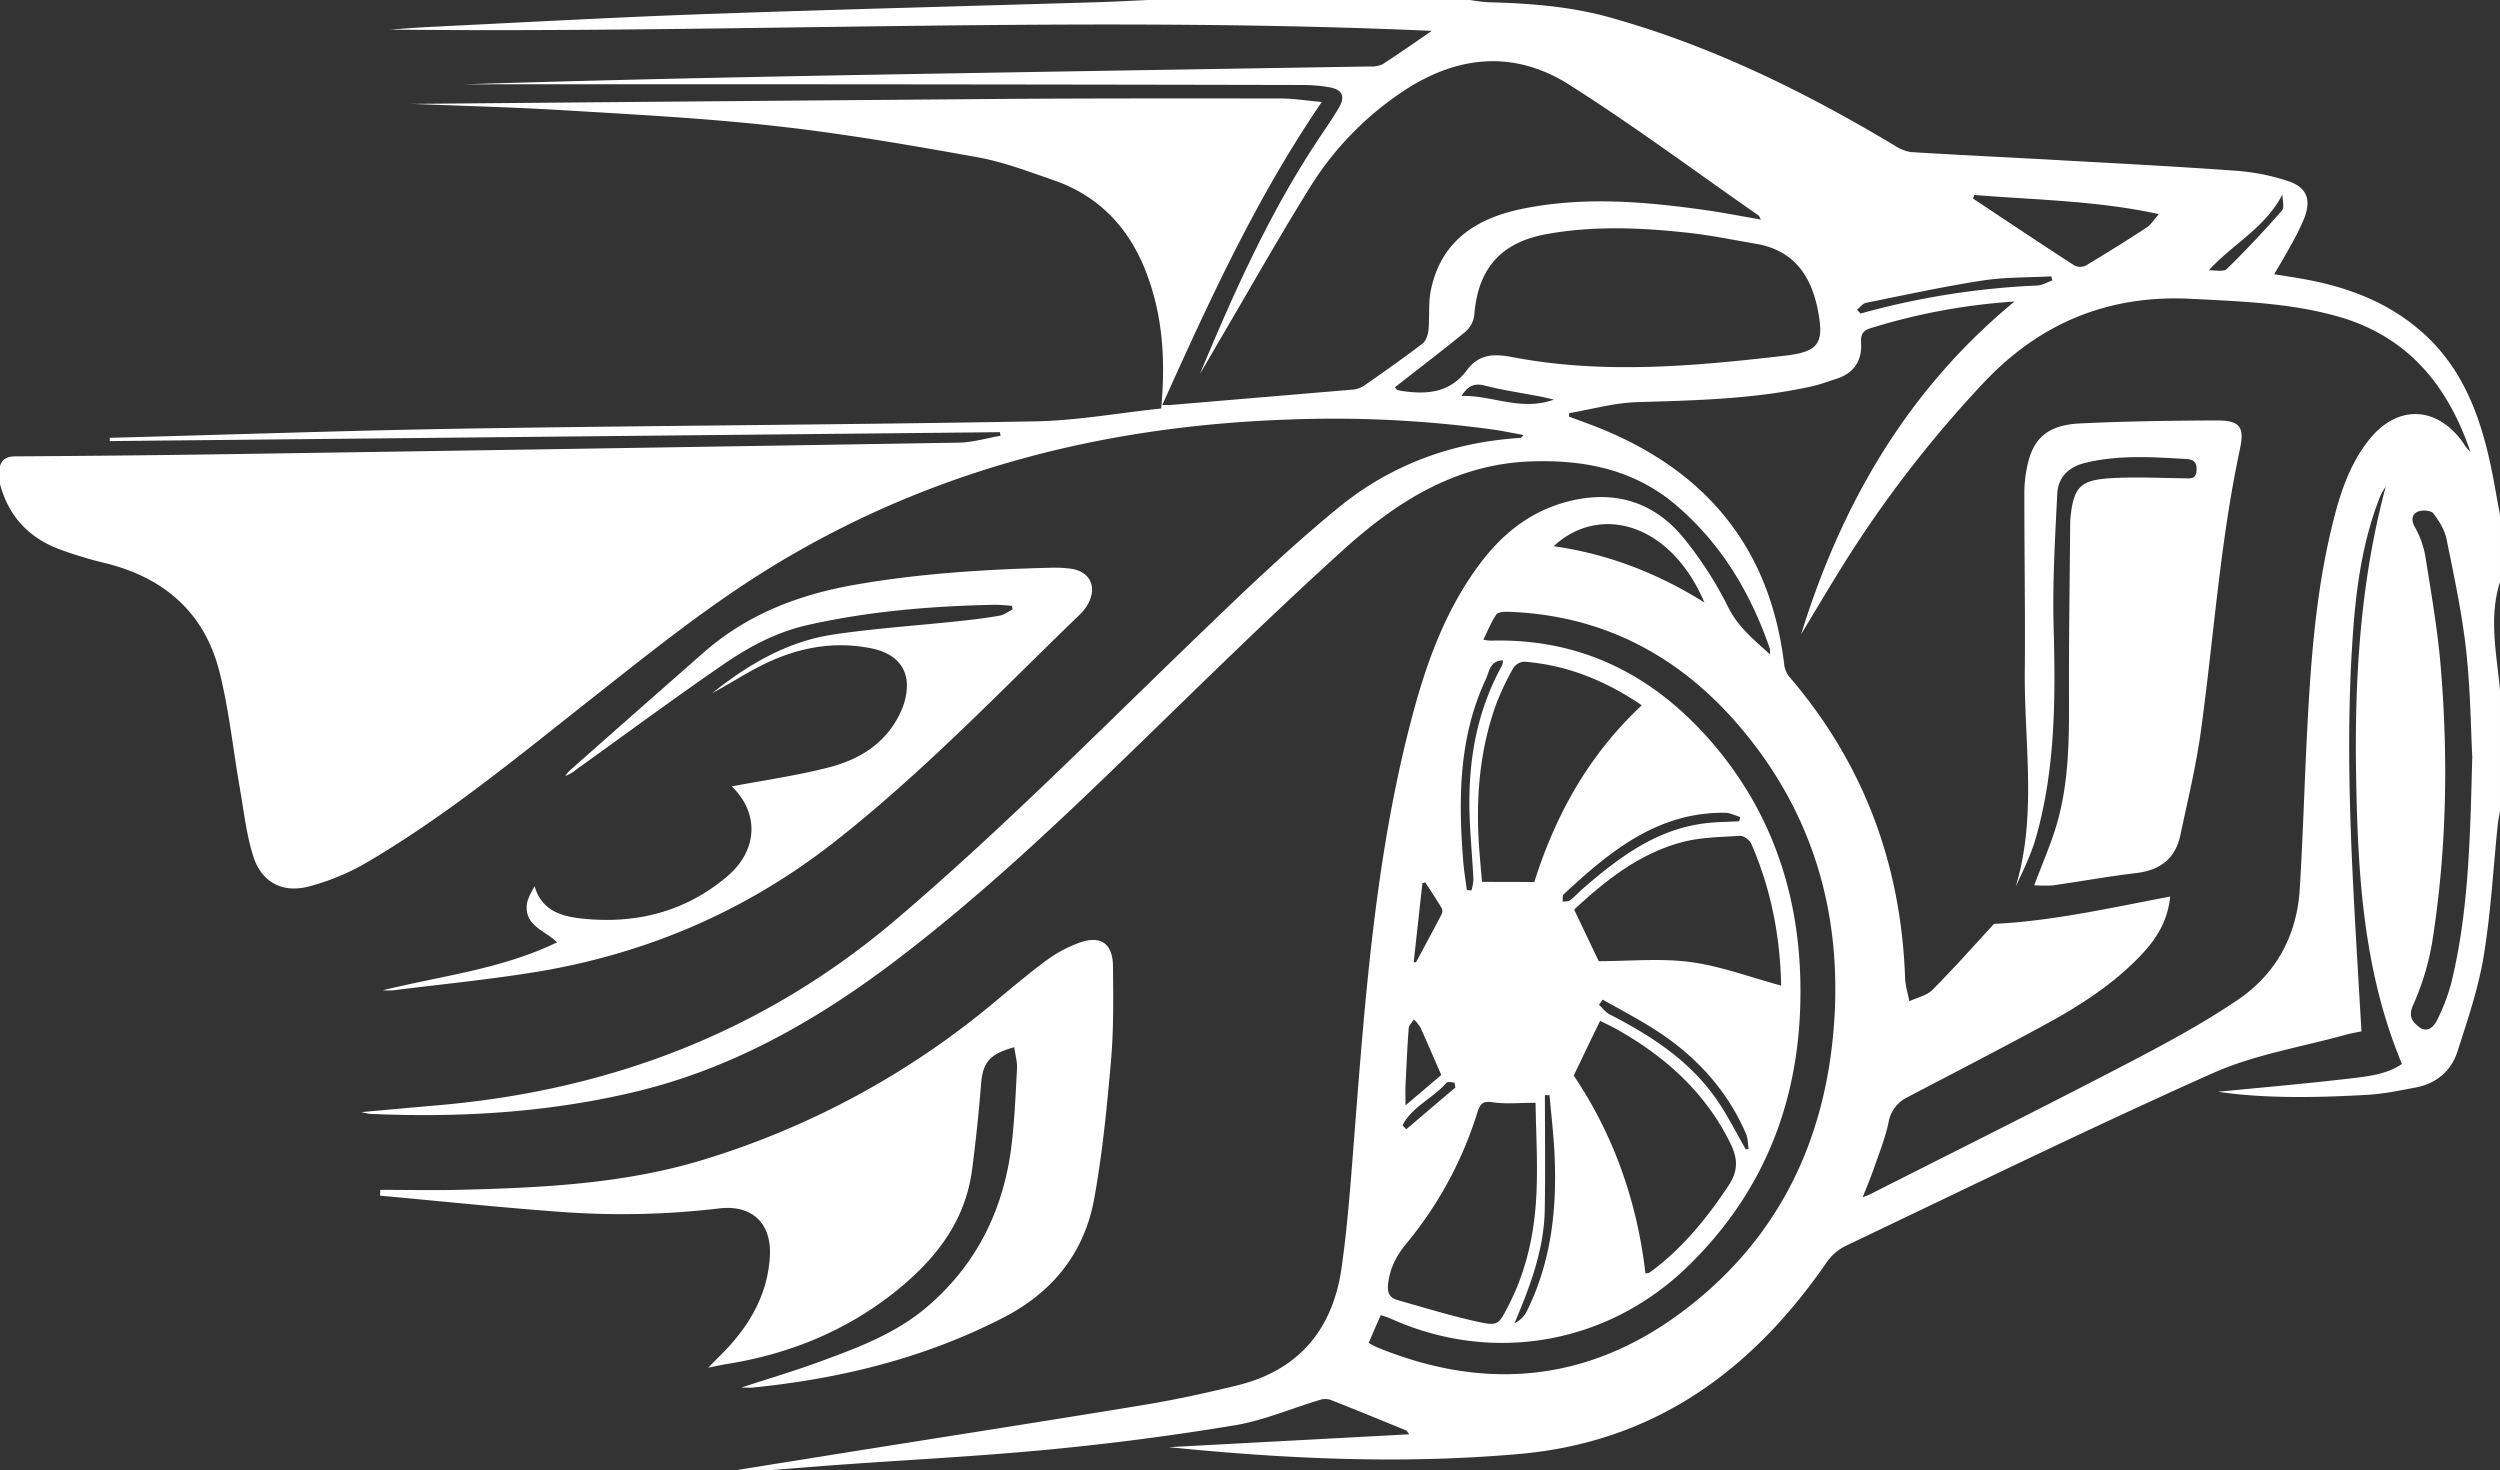 <svg id="Layer_1" data-name="Layer 1" xmlns="http://www.w3.org/2000/svg" viewBox="0 0 971 571"><rect x="0" y="0" width="971" height="571" fill="#333333" stroke="none"/><defs><style>.cls-1{fill:#fff;}</style></defs><path class="cls-1" d="M286,571q21.13-3.39,42.26-6.78c39.07-6.23,78.17-12.31,117.21-18.74,11.79-2,23.49-4.55,35.1-7.4,23.74-5.81,37-21.64,40.44-45.31,2.53-17.6,3.73-35.4,5.12-53.14,4.11-52.6,8.09-105.23,21.12-156.6,5.74-22.65,13.16-44.74,27.35-63.81,8.77-11.8,19.75-20.66,34.3-24.42,17.88-4.62,33.27-.07,44.9,14A146.17,146.17,0,0,1,671.32,236c3.8,7.55,9.76,12.36,16.11,18.13a9,9,0,0,0,0-2.11c-7.38-21.47-18.61-40.44-36-55.45-16.22-14-35.33-18-56.22-17.38-29.61.86-52.73,15.63-73.48,34.38-26.06,23.56-51.19,48.17-76.38,72.67-31.07,30.21-62.35,60.14-96.9,86.43-31,23.62-64.26,42.59-102.7,51.62-33.7,7.92-67.76,9.86-102.17,8.33a28.42,28.42,0,0,1-3.17-.68c11-1,20.51-1.85,30-2.68,66.69-5.82,126.45-28.55,177.81-72.28,39.62-33.73,76.23-70.62,113.62-106.72C480.78,232,499.72,213.61,520.05,197c20.1-16.42,44-25.25,70.22-26.9.45,0,.87-.24,1.42-1.15-3.67-.66-7.33-1.43-11-2a454.33,454.33,0,0,0-80.24-4c-70.72,2.46-137.32,19-198.57,55.89-26,15.67-49.31,34.56-73,53.21-28.38,22.37-56.27,45.43-87.63,63.64a90.92,90.92,0,0,1-20.67,8.45c-10.49,3-18.91-1.19-22.2-11.54-2.69-8.46-3.65-17.49-5.2-26.31-2.67-15.2-4.22-30.67-8-45.58-5.83-22.86-21.51-36.39-44.32-42a152.36,152.36,0,0,1-18.11-5.5C11,208.71,3.26,200.3,0,188v-7c1-2.91,2.94-3.73,6.05-3.75q40.25-.23,80.48-.82,143-2.15,285.9-4.51c5.41-.09,10.79-1.75,16.18-2.67-.07-.47-.15-.93-.22-1.39L42.62,171.32v-1.27c46.46-1.23,92.91-2.86,139.38-3.6,73.32-1.17,146.64-1.47,220-2.79,16.34-.3,32.63-3.29,49-5,1.72-18.5.66-35.58-5.54-52.15C438.82,88.75,427.05,76.11,409,69.91c-9.73-3.36-19.5-7.08-29.57-8.88C353.61,56.4,327.69,51.89,301.62,49c-27.27-3.07-54.74-4.49-82.16-6.15-20.63-1.25-41.3-1.76-62-2.6,1.65.08,3.32.09,5,.08q113-1,226-1.9c36.33-.26,72.66-.22,109-.18,4.82,0,9.63.8,15.91,1.36C487.68,77.27,469.63,117,451.43,157.3c1.55,0,2.35,0,3.14,0q35.57-3,71.12-6a9.76,9.76,0,0,0,4.48-1.75c7.51-5.24,15-10.51,22.29-16.07,1.36-1,2.16-3.41,2.35-5.25.52-5.27-.12-10.74,1-15.85,4-18.76,17.45-27.49,35-31.18,24-5,48.06-2.94,72,.46,6.9,1,13.74,2.34,21.15,3.62-.59-1-.68-1.41-.91-1.57-24.44-17-48.38-34.85-73.51-50.78-21.26-13.49-43.26-11.56-64.35,2.37a122.24,122.24,0,0,0-36.85,38.17c-11.93,19.24-23.07,39-34.54,58.49-1.35,2.29-2.66,4.61-4,6.91q-1.86,3.18-3.74,6.34c12.93-31,26.55-61.51,45-89.59,3-4.59,6.21-9.08,9-13.83,2.53-4.37,1.28-7-3.66-7.88a60.59,60.59,0,0,0-10.42-.9q-87.74-.19-175.48-.26-75-.06-150,0c67.81-2.15,135.62-3.36,203.43-4.5Q458.1,27,532.33,25.82a9.48,9.48,0,0,0,4.78-.95c6.46-4.18,12.77-8.6,19-12.88-135-6-270.35,1-404.76-.5,5.21-.34,11.35-.84,17.5-1.13,34.61-1.67,69.2-3.61,103.82-4.85,51-1.81,101.92-3.09,152.88-4.63C432.39.68,439.2.3,446,0H571a67.18,67.18,0,0,0,6.87.87c16,.41,31.92,1.56,47.44,5.91,39.43,11,75.77,28.9,110.74,49.85a15,15,0,0,0,6.33,2.45c19.12,1.17,38.26,2.06,57.39,3.13,23.12,1.29,46.24,2.48,69.34,4.16a83.29,83.29,0,0,1,19.48,3.94c7.24,2.34,9.14,7,6.5,14.15a90.92,90.92,0,0,1-5.52,11.15c-1.91,3.56-4,7-6.27,10.9,4,.65,7.12,1.12,10.22,1.66,17.33,3,33.39,8.75,46.91,20.57,15.06,13.15,22.07,30.51,26.36,49.32,1.66,7.25,2.82,14.62,4.21,21.94v26c-4.43,14-1.29,28,0,42v47c-.3,1.79-.7,3.57-.88,5.37-1.76,17-2.67,34.22-5.47,51.09-2.08,12.53-6.25,24.77-10.16,36.92-2.44,7.59-8.19,12.48-16.23,14-6.2,1.17-12.44,2.49-18.71,2.85-20.14,1.15-40.29,1.46-58.06-1.19,15.56-1.53,33.29-3.05,51-5.12,7.1-.84,14.47-1.59,20.43-5.67-15.07-36.1-17.14-73.78-17.8-111.61S916.7,226,926.62,189a22.79,22.79,0,0,0-2.76,5.31c-6.14,16.19-8.6,33.18-9.87,50.27-3.17,42.64-.94,85.26,1.55,127.86.55,9.4,1.1,18.8,1.65,28.13-2.54.54-4.35.83-6.11,1.32-17.26,4.82-35.41,7.68-51.6,14.91-48,21.43-95.28,44.55-142.76,67.17a19.63,19.63,0,0,0-7.25,6.33c-29.06,42.15-67,69.83-119.48,74.43-45.4,4-90.68,1.93-136-2.65l93.41-5c-.85-1-1-1.4-1.26-1.51-9.83-4-19.65-8.06-29.53-11.93a6.84,6.84,0,0,0-4.12.13c-11,3.29-21.67,7.94-32.85,9.8q-35.4,5.89-71.19,9.34c-27,2.62-54.13,4-81.2,5.92-9.1.65-18.19,1.41-27.29,2.12ZM842.89,348.23c-.9,9.41-5.3,16.34-11.1,22.51C821,382.17,808,390.52,794.35,397.94c-17.69,9.62-35.6,18.84-53.43,28.19A13.33,13.33,0,0,0,733.5,436c-1.3,6.13-3.69,12.05-5.75,18-1.2,3.49-2.67,6.89-4.27,11,1.48-.57,2.12-.76,2.7-1.06,32.66-16.54,65.43-32.86,97.91-49.75,15.47-8.05,31-16.27,45.36-26.06,14.53-9.91,22.64-24.8,23.76-42.62,1.31-20.94,1.84-41.93,2.95-62.88,1.34-25.45,3.2-50.85,9-75.76,3-12.84,6.61-25.53,15-36.09,10.89-13.65,26.2-13.18,36.35.95.48.67.88,1.42,1.39,2.07s1.07,1.15,1.61,1.72c-8.76-25.84-24.33-44.9-51.44-52.59-18.6-5.27-37.74-5.86-56.86-6.86-31.89-1.67-58.55,9.09-80.57,32.38a455.58,455.58,0,0,0-53.53,69c-6,9.51-11.71,19.25-17.55,28.89,15.67-50.67,41.31-95,82.87-129.22a239.52,239.52,0,0,0-56.1,10.42c-3.08,1-3.64,2.75-3.48,5.57.4,7-2.74,11.8-9.53,14-3.16,1-6.29,2.21-9.52,2.93-22.39,5-45.18,5.47-68,6.15-8.83.27-17.58,2.79-26.36,4.28l0,1.35c4.31,1.63,8.66,3.15,12.92,4.9,41.29,17,65.47,47.08,70.68,91.85a9.6,9.6,0,0,0,2.31,4.73c28.66,33.6,43.06,72.61,44.59,116.58.11,3,1.07,6,1.64,9,3.05-1.44,6.8-2.19,9-4.44,8.19-8.21,15.88-16.92,23.91-25.61C797,357.77,819.61,352.63,842.89,348.23ZM541.78,150.42c.54.68.62.88.76.93a6.73,6.73,0,0,0,1.39.41c9.9,1.54,19.07,1.08,25.83-8,4.49-6,9.88-6.55,17.64-5.06,35.23,6.77,70.66,3.53,105.93-.56,13.36-1.55,15.25-5,12.66-18-2.65-13.35-9.55-23-23.87-25.43-8.84-1.52-17.67-3.33-26.58-4.31-18.25-2-36.55-2.77-54.76.51-17.91,3.21-26.84,13.5-28.18,31.61A10.37,10.37,0,0,1,569,129C560.15,136.24,551,143.18,541.78,150.42ZM531.6,521.56a30.74,30.74,0,0,0,2.89,1.58c47.12,19.47,90.21,12,128.22-21.2,30.92-27,46.37-62.4,49.54-103.07,3.48-44.54-8.42-84.51-38-118.34-23.18-26.48-52.4-41.56-88.05-42.9-1.7-.06-4.28,0-5,1-2,2.87-3.31,6.28-5.07,9.85a24.59,24.59,0,0,0,2.85.35c34.89-1,63,13.2,85.52,39.06s33.59,56.76,34.7,91c1.43,43.9-11.92,82.29-43.94,113.24-31.21,30.16-75.84,37.78-115.16,20-1.15-.52-2.4-.84-3.82-1.33C534.69,514.39,533.26,517.72,531.6,521.56Zm64.81-93.24c-6.36,0-11.54.57-16.51-.19-3.7-.56-4.92.34-6,3.66a149.15,149.15,0,0,1-27.57,51.1c-3.88,4.67-6.36,9.34-7.15,15.4-.49,3.8.44,5.77,3.79,6.71,10.19,2.88,20.32,6,30.64,8.3,8.25,1.81,8.41,1.33,12.28-6.22,7-13.57,10.16-28.2,10.85-43.25C597.32,452,596.58,440,596.41,428.32Zm24.52-55c12,0,24-1.22,35.72.35s23.24,5.92,35.15,9.14c-.36.58,0,.31,0,.05-.37-19.15-3.94-37.64-11.64-55.22-.62-1.44-3-3.13-4.39-3-7.55.47-15.31.55-22.55,2.48-16.79,4.49-29.93,15.15-41.82,26.15C614.91,360.67,618.1,367.35,620.93,373.28Zm-25-30.76c8.17-25.87,21.05-49.33,41.75-68.62C623.45,264.27,608.57,258.3,592,257a5.5,5.5,0,0,0-4.23,2.46A101.36,101.36,0,0,0,581,273.81c-6.19,17.33-7.74,35.29-6.62,53.55.32,5.22.84,10.42,1.22,15.16Zm15.33,75.21c15.44,22.95,24.61,48.84,27.83,76.84.85-.15,1.22-.12,1.46-.29.84-.54,1.64-1.14,2.42-1.75,11.46-8.9,20.33-20,28.35-32,3.87-5.8,3.68-10.57.77-16.49-9.64-19.61-25-33.44-43.59-44-2.39-1.36-4.89-2.53-7-3.6C618,403.6,614.83,410.27,611.24,417.73Zm349-123.17c-.59-11.11-.7-26.65-2.41-42-1.61-14.49-4.69-28.83-7.6-43.15-.72-3.59-2.87-7.11-5.15-10.06-.89-1.15-4.26-1.4-5.93-.7-2.22.93-2.84,3.06-1.35,5.83a36.34,36.34,0,0,1,4.13,11.16c2.32,14.59,4.88,29.2,6.08,43.91,2.91,35.46,2.23,70.92-3.33,106.11a100.77,100.77,0,0,1-7.44,24.65c-1.93,4.35-.38,6.36,2.1,8.38,3.28,2.67,5.9.19,7.21-2.54a74.4,74.4,0,0,0,5.5-14.38C958.72,354.57,959.41,326.75,960.2,294.56ZM766.82,75.72c-.17.47-.33.94-.49,1.4,13.11,8.71,26.19,17.47,39.39,26a5.09,5.09,0,0,0,4.44,0c8-4.76,15.86-9.71,23.65-14.78,1.52-1,2.54-2.73,4.72-5.18C814,77.85,790.31,77.67,766.82,75.72ZM662,234c-13.29-31.16-40.88-38.28-58.55-21.86C624.52,215.18,643.62,222.51,662,234Zm-92.27,111.7,1.77.16a18.6,18.6,0,0,0,.79-4.28c-.43-8.3-1.21-16.59-1.5-24.89-.69-20.43,2.58-40.05,12.59-58.2a7.81,7.81,0,0,0,.39-2c-5.18.11-5.33,4.45-6.61,7.18-10.62,22.63-10.77,46.64-8.84,70.87C568.6,338.21,569.23,341.92,569.71,345.65Zm32.12,79.69-1.81-.06c0,14.86.2,29.72-.06,44.57-.28,15.51-5.68,29.74-11.74,44a10.05,10.05,0,0,0,4.58-4.24c10.07-20.13,12.13-41.66,10.83-63.72C603.22,439,602.44,432.2,601.83,425.34Zm76.17,21,1.14-.11c-.31-2-.23-4.1-1-5.88-7.77-18-20.72-31.53-37.3-41.69-6-3.68-12.24-7-18.37-10.45l-1.45,2c1.38,1.26,2.55,2.91,4.15,3.73,16,8.24,30.92,17.82,41.39,32.85C670.86,432.91,674.21,439.75,678,446.3ZM675.48,319l.44-1.65c-1.95-.58-3.89-1.64-5.84-1.67-26.39-.32-44.91,15.11-62.79,31.7-.53.5-.26,1.87-.36,2.84,1-.16,2.16,0,2.85-.53,1.72-1.29,3.17-2.94,4.8-4.36,14.32-12.43,29.26-23.73,49-25.71C667.56,319.23,671.53,319.2,675.48,319Zm45.79-198.73,1.34,1.52a303.82,303.82,0,0,1,68.62-10.89c2-.1,3.94-1.27,5.9-2l-.39-1.57c-8.92.49-18,.27-26.75,1.63-15.2,2.35-30.27,5.64-45.36,8.69C723.39,118,722.38,119.38,721.27,120.27ZM559.8,417.52c-3-6.78-5.48-12.7-8.16-18.55a14.45,14.45,0,0,0-2.5-3c-.71,1.16-1.94,2.27-2,3.47-.56,7.46-.89,14.94-1.25,22.41-.1,2,0,4.05,0,7.49ZM857.88,105c2.39-.13,5.73.73,7-.53,7.47-7.26,14.59-14.9,21.46-22.73,1-1.18.15-4,.15-6.23C879.8,88.54,867.26,94.7,857.88,105ZM549.08,373.71l.9.05c3.32-6.2,6.67-12.39,9.93-18.63a2.81,2.81,0,0,0,.08-2.32c-2-3.42-4.26-6.74-6.42-10.09l-1.11.29Q550.77,358.37,549.08,373.71Zm18.57-219.92c12-.36,22.82,6.05,35.89,1.43-2.62-.6-4-1-5.35-1.22-7.15-1.38-14.38-2.44-21.43-4.22C573,148.82,570.42,149.43,567.65,153.79Zm-2.38,268.58c-.12-.64-.23-1.28-.35-1.92-1,0-2.63-.45-3.08.07-5.14,6-13.36,9.21-17.1,16.56l1.46,1.53Z" transform="translate(0 0)"/><path class="cls-1" d="M393.93,406.73c-9.78,2.72-12.23,6-12.89,14.44q-1.31,16.4-3.43,32.73C375,474.55,363.22,489.37,347.33,502,328,517.26,306.1,526,282,529.84c-1.79.28-3.56.7-6.94,1.37,2.17-2.2,3.33-3.39,4.51-4.55,10.88-10.73,18.59-23.19,19.45-38.79.7-12.71-6.88-20-19.58-18.53a320.92,320.92,0,0,1-60.87,1.41c-23.68-1.7-47.31-4.2-70.95-6.35l.08-2.26c10.07,0,20.15.22,30.21,0,32.32-.8,64.54-2.23,95.82-11.86a323.12,323.12,0,0,0,112.88-61.34c6.66-5.54,13.29-11.15,20.26-16.26a50.82,50.82,0,0,1,12.27-6.5c8.3-3,13.05.19,13.14,9.09.11,12.16.3,24.38-.75,36.47-1.57,18.05-3.32,36.16-6.57,54-3.81,20.88-16.18,36.19-35.11,45.95-30.6,15.79-63.39,23.81-97.45,27.24-1.15.12-2.32,0-4.5,0,10.75-3.51,20.66-6.44,30.34-10,14.87-5.43,29.79-11,42-21.49,19.51-16.72,29.9-38.39,32.77-63.7,1.08-9.58,1.5-19.25,2-28.88C395.12,412.26,394.34,409.67,393.93,406.73Z" transform="translate(0 0)"/><path class="cls-1" d="M216.37,366c-4.65-4.56-11.9-6.15-11.82-13.68,0-2.72,1.63-5.42,3.08-8.13,2.78,9.58,10.52,11.73,18.28,12.57,20.9,2.25,40.12-2.51,56.41-16.26,12.26-10.34,12.51-24.8,1.91-35.07,12-2.28,24.82-4.11,37.26-7.26,10.44-2.64,19.95-7.67,26-17.32a33.25,33.25,0,0,0,3.62-7.62c3.48-11.25-1.14-19.07-12.65-21.4-15.15-3.06-29.47-.11-43,6.78-6.41,3.26-12.48,7.21-18.82,10.59,13.88-11.07,29-20,46.78-22.71,16.25-2.44,32.7-3.5,49.06-5.25,5.29-.56,10.58-1.21,15.81-2.13,1.76-.31,3.35-1.59,5-2.43l-.27-1.39c-2.35-.14-4.7-.44-7.05-.39-24.32.51-48.47,2.5-72.28,7.86-12.1,2.73-22.82,8.44-32.79,15.34C261.7,271.3,243,285.14,224,298.76a15.17,15.17,0,0,1-4.44,2.63,13.72,13.72,0,0,1,1.47-1.88q26-23,52.1-45.92c17-15,37.09-22.67,59.26-26.53,25.19-4.38,50.52-5.92,76-6.56a47.89,47.89,0,0,1,7.47.38c7.4,1,10.35,6.91,6.8,13.55a16.56,16.56,0,0,1-3,4c-31.26,30.19-61.29,61.71-95.59,88.59-34.65,27.17-74,43.85-117.38,50.73-17.9,2.84-36,4.64-53.95,6.88a34.25,34.25,0,0,1-4.07,0C171.5,379,194.87,376.41,216.37,366Z" transform="translate(0 0)"/><path class="cls-1" d="M790.1,343.83c3.17-8.51,6.56-16.11,8.84-24,4.51-15.67,4.72-31.84,4.66-48-.09-22.82.28-45.63.46-68.45a23.26,23.26,0,0,1,.13-2.5c1.22-11.42,3.66-14.36,15.07-15.11,9.62-.63,19.31-.11,29,0,2.39,0,4.64.61,4.89-3.09.21-3.16-1.25-4.24-3.94-4.4-13.13-.77-26.25-1.67-39.27,1.49-6.52,1.58-10.58,5.58-10.9,12-.86,17.26-1.87,34.57-1.41,51.82.74,27.4.73,54.65-6.74,81.28-1.89,6.74-5,13.13-8,19.51,8.36-27.56,3.29-55.62,3.54-83.4.2-23.33-.19-46.66-.18-70a50.29,50.29,0,0,1,1.14-9.92c2.24-10.87,8-16,20.48-16.6,17.63-.84,35.3-1.08,52.95-1.16,9.17,0,11.05,2.36,9.14,11.27-7.73,36.21-10.13,73.14-15.18,109.72-1.86,13.46-5.11,26.74-7.92,40.06-1.92,9.11-7.83,13.62-17,14.73-10.9,1.3-21.72,3.26-32.59,4.81A54.15,54.15,0,0,1,790.1,343.83Z" transform="translate(0 0)"/></svg>